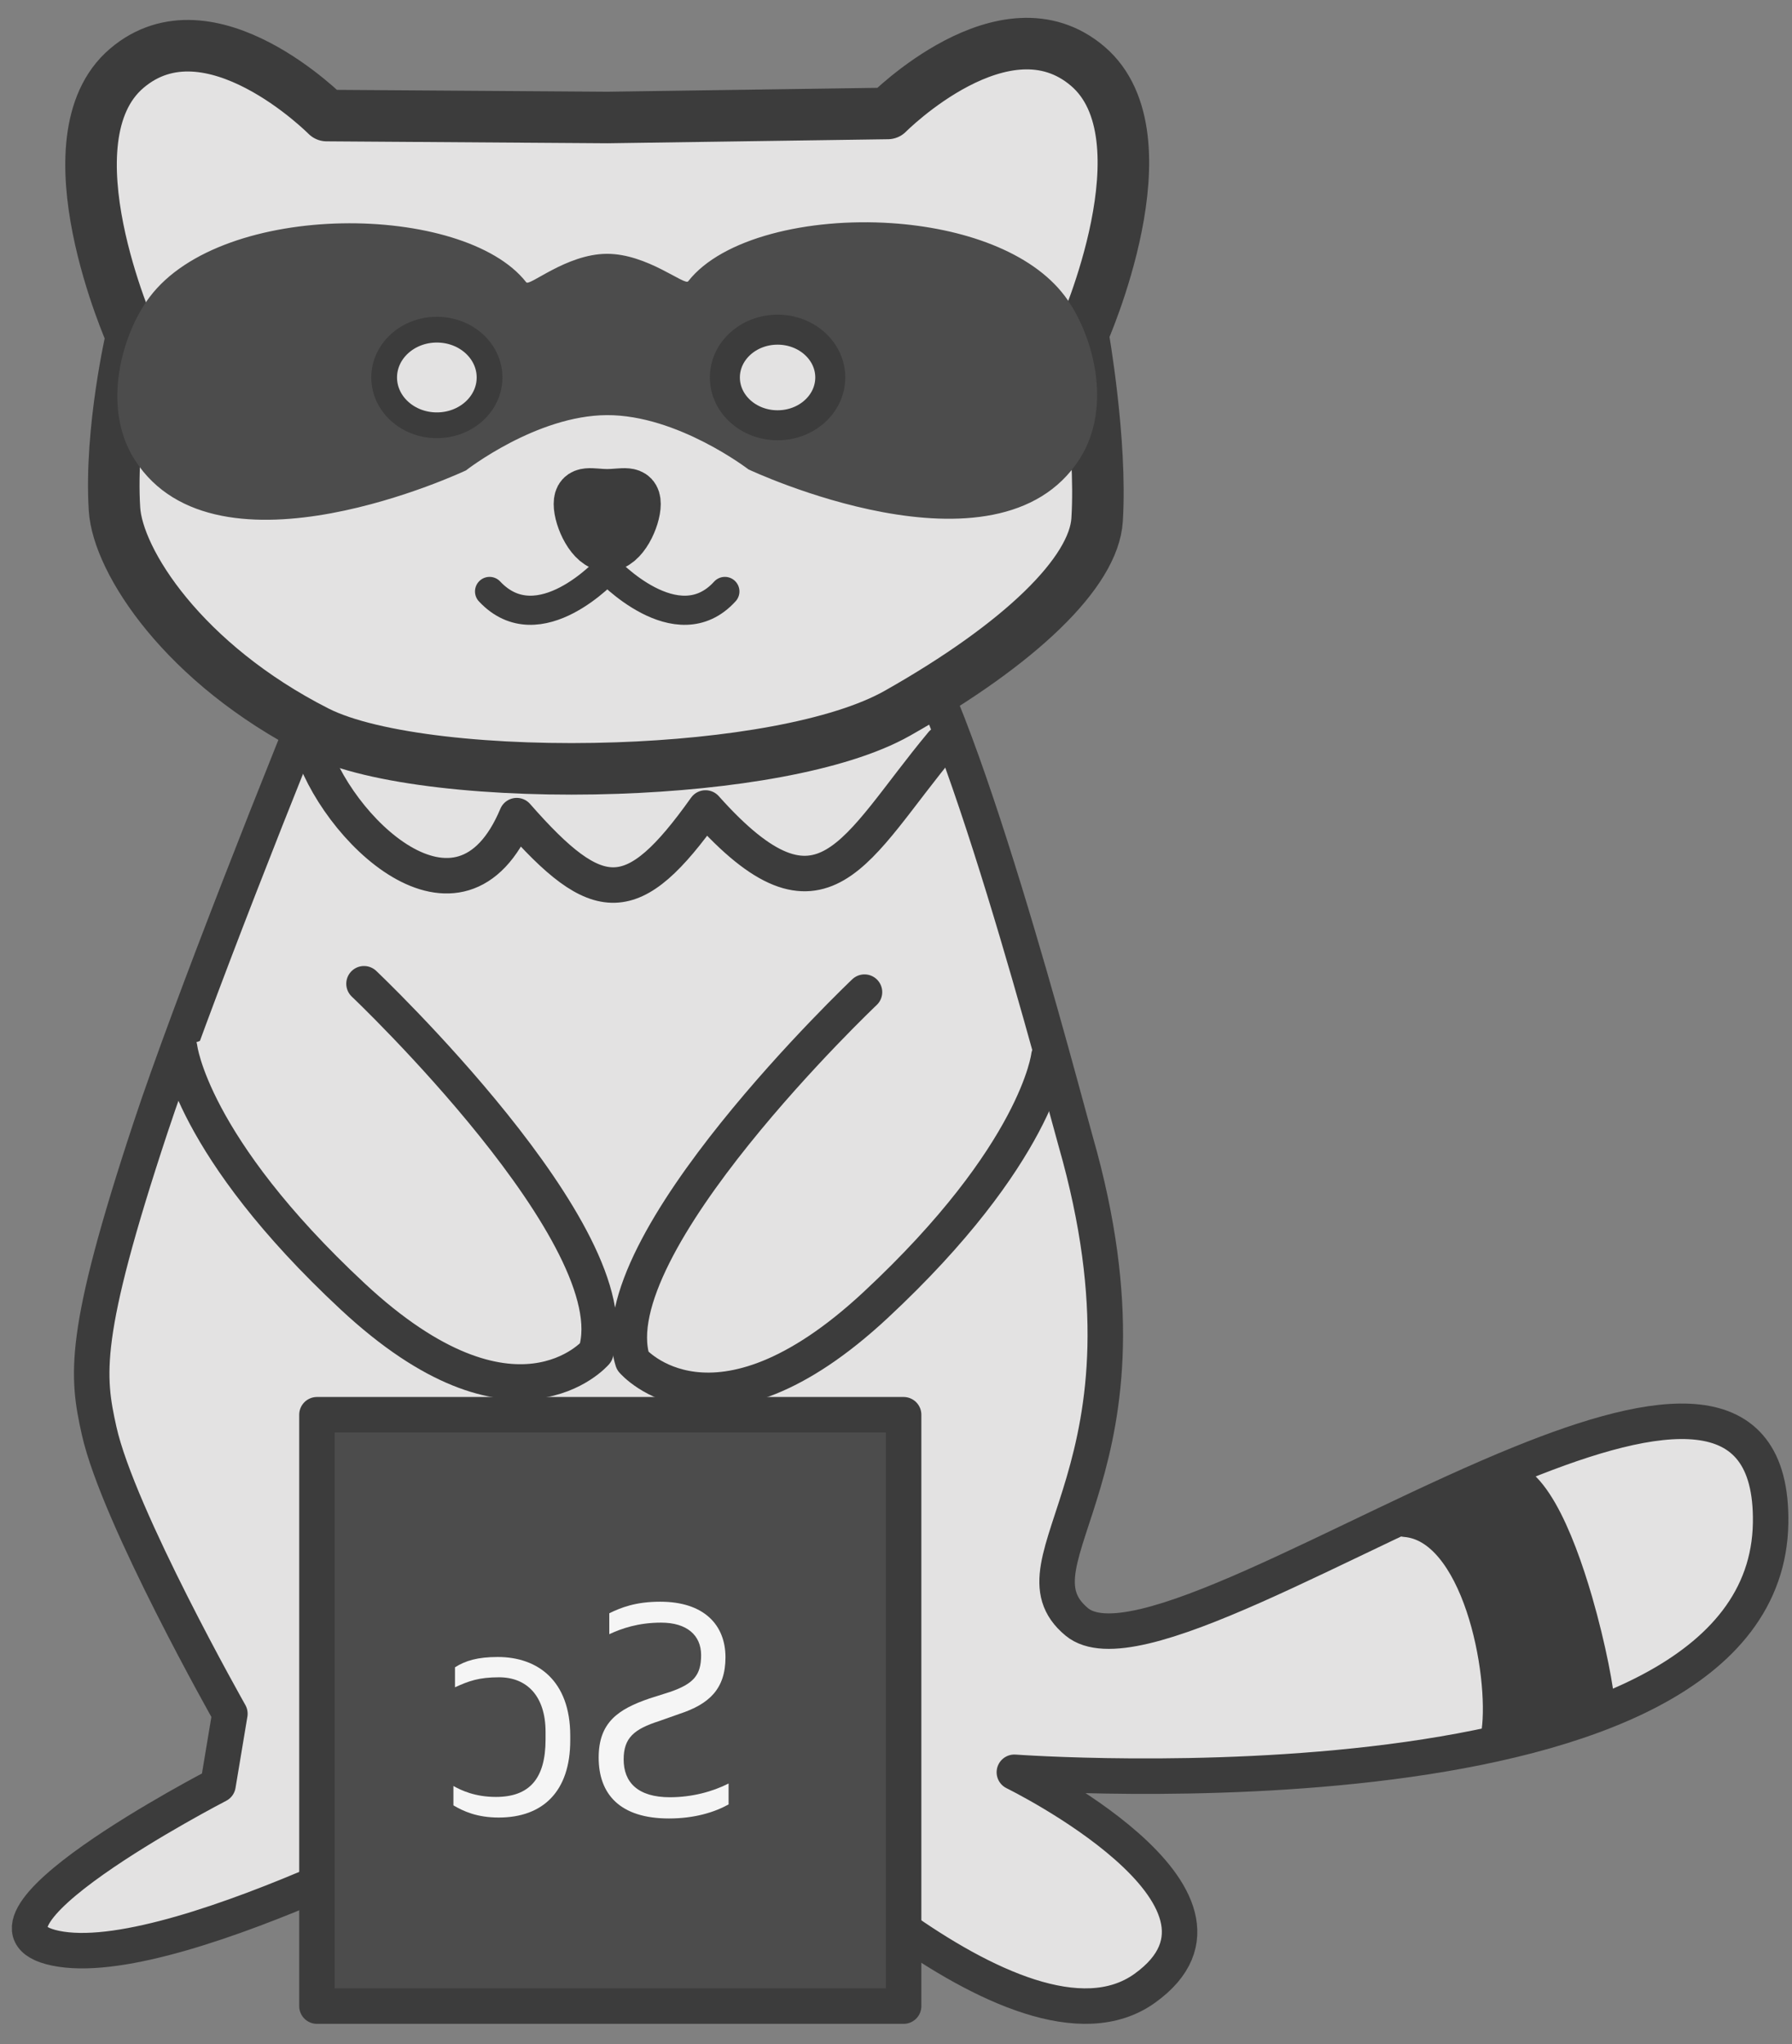 <?xml version="1.0" encoding="UTF-8" standalone="no"?>
<!DOCTYPE svg PUBLIC "-//W3C//DTD SVG 1.1//EN" "http://www.w3.org/Graphics/SVG/1.1/DTD/svg11.dtd">
<!-- Created with Vectornator (http://vectornator.io/) -->
<svg height="100%" stroke-miterlimit="10" style="fill-rule:nonzero;clip-rule:evenodd;stroke-linecap:round;stroke-linejoin:round;" version="1.1" viewBox="0 0 303.086 345.674" width="100%" xml:space="preserve" xmlns="http://www.w3.org/2000/svg" xmlns:vectornator="http://vectornator.io" xmlns:xlink="http://www.w3.org/1999/xlink">
<rect x="0" y="0" width="303.086" height="345.674" fill="#808080" stroke="none"/>
<defs/>
<g id="Layer-1" vectornator:layerName="Layer 1">
<g opacity="1">
<g opacity="1">
<path d="M57.344 107.887C48.198 129.954 32.078 170.676 25.48 190.616C13.797 225.922 14.705 232.668 16.761 241.922C19.979 256.402 38.884 289.787 38.884 289.787L36.873 301.854C36.873 301.854-10.59 326.39 10.325 329.608C31.241 332.826 83.841 303.898 83.841 303.898L126.223 303.65C126.223 303.65 172.296 351.504 193.614 336.22C214.932 320.935 171.562 299.691 171.562 299.691C171.562 299.691 298.664 309.017 299.469 257.532C299.821 234.969 280.494 238.021 257.28 247.42C227.524 259.467 191.381 281.942 182.117 274.26C169.514 263.808 197.909 248.737 181.911 192.925C179.831 185.667 161.873 116.156 151.526 105.114" fill="#e3e2e2" fill-rule="nonzero" opacity="1" stroke="#3c3c3c" stroke-linecap="round" stroke-linejoin="round" stroke-width="6"/>
<path d="M270.114 288.615C270.062 286.309 268.679 278.747 266.412 270.914C263.204 259.83 258.226 248.201 252.746 250.149C247.563 251.992 242.708 254.65 237.689 256.901C250.303 257.894 254.954 282.809 253.567 292.901" fill="#3c3c3c" fill-rule="nonzero" opacity="1" stroke="#3c3c3c" stroke-linecap="round" stroke-linejoin="round" stroke-width="6"/>
</g>
<g opacity="1">
<path d="M30.39 177.216C30.39 177.216 32.279 193.748 59.675 219.254C87.071 244.761 100.769 228.701 100.769 228.701C106.91 209.335 61.565 166.352 61.565 166.352" fill="#e3e2e2" fill-rule="nonzero" opacity="1" stroke="#3c3c3c" stroke-linecap="round" stroke-linejoin="round" stroke-width="6"/>
<path d="M177.388 178.633C177.388 178.633 175.499 195.165 148.103 220.671C120.707 246.178 107.009 230.118 107.009 230.118C100.869 210.752 146.214 167.769 146.214 167.769" fill="#e3e2e2" fill-rule="nonzero" opacity="1" stroke="#3c3c3c" stroke-linecap="round" stroke-linejoin="round" stroke-width="6"/>
</g>
<path d="M52.534 125.714C56.533 139.823 77.782 160.823 87.395 137.923C101.209 153.666 107.037 153.91 119.328 136.626C139.292 158.997 144.55 143.46 159.339 125.714" fill="#e3e2e2" fill-rule="nonzero" opacity="1" stroke="#3c3c3c" stroke-linecap="round" stroke-linejoin="round" stroke-width="6"/>
</g>
<path d="M150.147 19.186C150.147 19.186 169.948-0.775 183.974 11.201C198 23.178 183.149 56.446 183.149 56.446C183.149 56.446 186.382 74.587 185.557 87.894C185.007 96.76 172.628 108.82 151.793 120.598C141.875 126.205 123.186 129.228 104.402 129.88C83.732 130.598 62.946 128.444 53.606 123.702C31.046 112.249 19.909 94.882 19.363 86.078C18.538 72.771 22.251 56.802 22.251 56.802C22.251 56.802 7.399 23.534 21.425 11.558C35.452-0.419 55.253 19.542 55.253 19.542L102.742 19.869L150.147 19.186Z" fill="#e3e2e2" fill-rule="nonzero" opacity="1" stroke="#3c3c3c" stroke-linecap="round" stroke-linejoin="round" stroke-width="8.716"/>
<path d="M98.003 85.216C98.003 82.812 100.106 83.676 102.7 83.676C105.294 83.676 107.396 82.812 107.396 85.216C107.396 87.62 105.294 92.264 102.7 92.264C100.106 92.264 98.003 87.62 98.003 85.216Z" fill="#3c3c3c" fill-rule="nonzero" opacity="1" stroke="#3c3c3c" stroke-linecap="butt" stroke-linejoin="round" stroke-width="8.716"/>
<path d="M82.8 100.013C91.155 108.938 102.7 96.26 102.7 96.26C102.7 96.26 114.492 108.938 122.6 100.013" fill="none" opacity="1" stroke="#3c3c3c" stroke-linecap="round" stroke-linejoin="round" stroke-width="4.927"/>
</g>
<g id="Processor" vectornator:layerName="Processor">
<g opacity="1">
<path d="M152.831 339.232L53.606 339.232L53.606 239.232L152.831 239.232L152.831 339.232Z" fill="#4c4c4c" fill-rule="nonzero" opacity="1" stroke="#3c3c3c" stroke-linecap="butt" stroke-linejoin="round" stroke-width="6"/>
<g opacity="1">
<path d="M113.14 307.504C104.846 307.504 101.254 303.385 101.254 297.205C101.254 291.236 104.582 289.018 109.812 287.222L113.298 286.113C117.313 284.739 118.581 283.26 118.581 279.88C118.581 276.499 116.151 274.387 111.819 274.387C107.91 274.387 105.11 275.39 103.05 276.341L103.05 272.802C105.004 271.851 107.487 270.848 111.661 270.848C119.056 270.848 122.701 274.756 122.701 280.25C122.701 285.637 119.901 288.173 114.936 289.81L111.502 291.025C107.223 292.398 105.48 293.877 105.48 297.522C105.48 301.377 107.857 303.913 113.298 303.913C117.049 303.913 120.535 302.962 123.229 301.589L123.229 305.128C120.852 306.448 117.471 307.504 113.14 307.504Z" fill="#f5f5f5" fill-rule="nonzero" opacity="1" stroke="none"/>
<path d="M84.35 307.346C80.705 307.346 78.38 306.29 76.69 305.286L76.69 302.011C78.011 302.751 80.335 303.86 83.874 303.86C89.474 303.86 92.273 300.849 92.273 294.141L92.273 292.873C92.273 286.852 89.157 283.63 84.403 283.63C80.969 283.63 79.278 284.264 76.954 285.32L76.954 281.94C78.697 280.831 80.757 280.197 84.191 280.197C90.953 280.197 96.447 284.211 96.447 293.507L96.447 294.3C96.447 302.909 91.851 307.346 84.35 307.346Z" fill="#f5f5f5" fill-rule="nonzero" opacity="1" stroke="none"/>
</g>
</g>
</g>
<g id="Layer-4" vectornator:layerName="Layer 4">
<path d="M88.992 47.721C78.482 34.289 37.682 33.775 25.301 50.241C20.607 56.482 17.062 68.897 22.846 77.851C36.775 99.414 78.811 79.545 78.811 79.545C78.811 79.545 90.715 70.241 102.659 70.199C114.603 70.156 126.588 79.374 126.588 79.374C126.588 79.374 168.624 99.243 182.554 77.68C188.338 68.726 184.792 56.312 180.099 50.07C174.418 42.514 162.752 38.534 150.775 37.736C136.651 36.796 122.095 40.282 116.408 47.55C115.894 48.429 109.462 42.88 102.608 42.922C95.754 42.965 89.47 48.539 88.992 47.721Z" fill="#4c4c4c" fill-rule="nonzero" opacity="1" stroke="none"/>
<path d="M122.6 63.83C122.6 59.365 126.59 55.746 131.513 55.746C136.436 55.746 140.427 59.365 140.427 63.83C140.427 68.295 136.436 71.915 131.513 71.915C126.59 71.915 122.6 68.295 122.6 63.83Z" fill="#e3e2e2" fill-rule="nonzero" opacity="1" stroke="#3c3c3c" stroke-linecap="butt" stroke-linejoin="round" stroke-width="5.075"/>
<path d="M64.973 63.83C64.973 59.365 68.964 55.746 73.886 55.746C78.809 55.746 82.8 59.365 82.8 63.83C82.8 68.295 78.809 71.915 73.886 71.915C68.964 71.915 64.973 68.295 64.973 63.83Z" fill="#e3e2e2" fill-rule="nonzero" opacity="1" stroke="#3c3c3c" stroke-linecap="butt" stroke-linejoin="round" stroke-width="4.355"/>
</g>
</svg>
